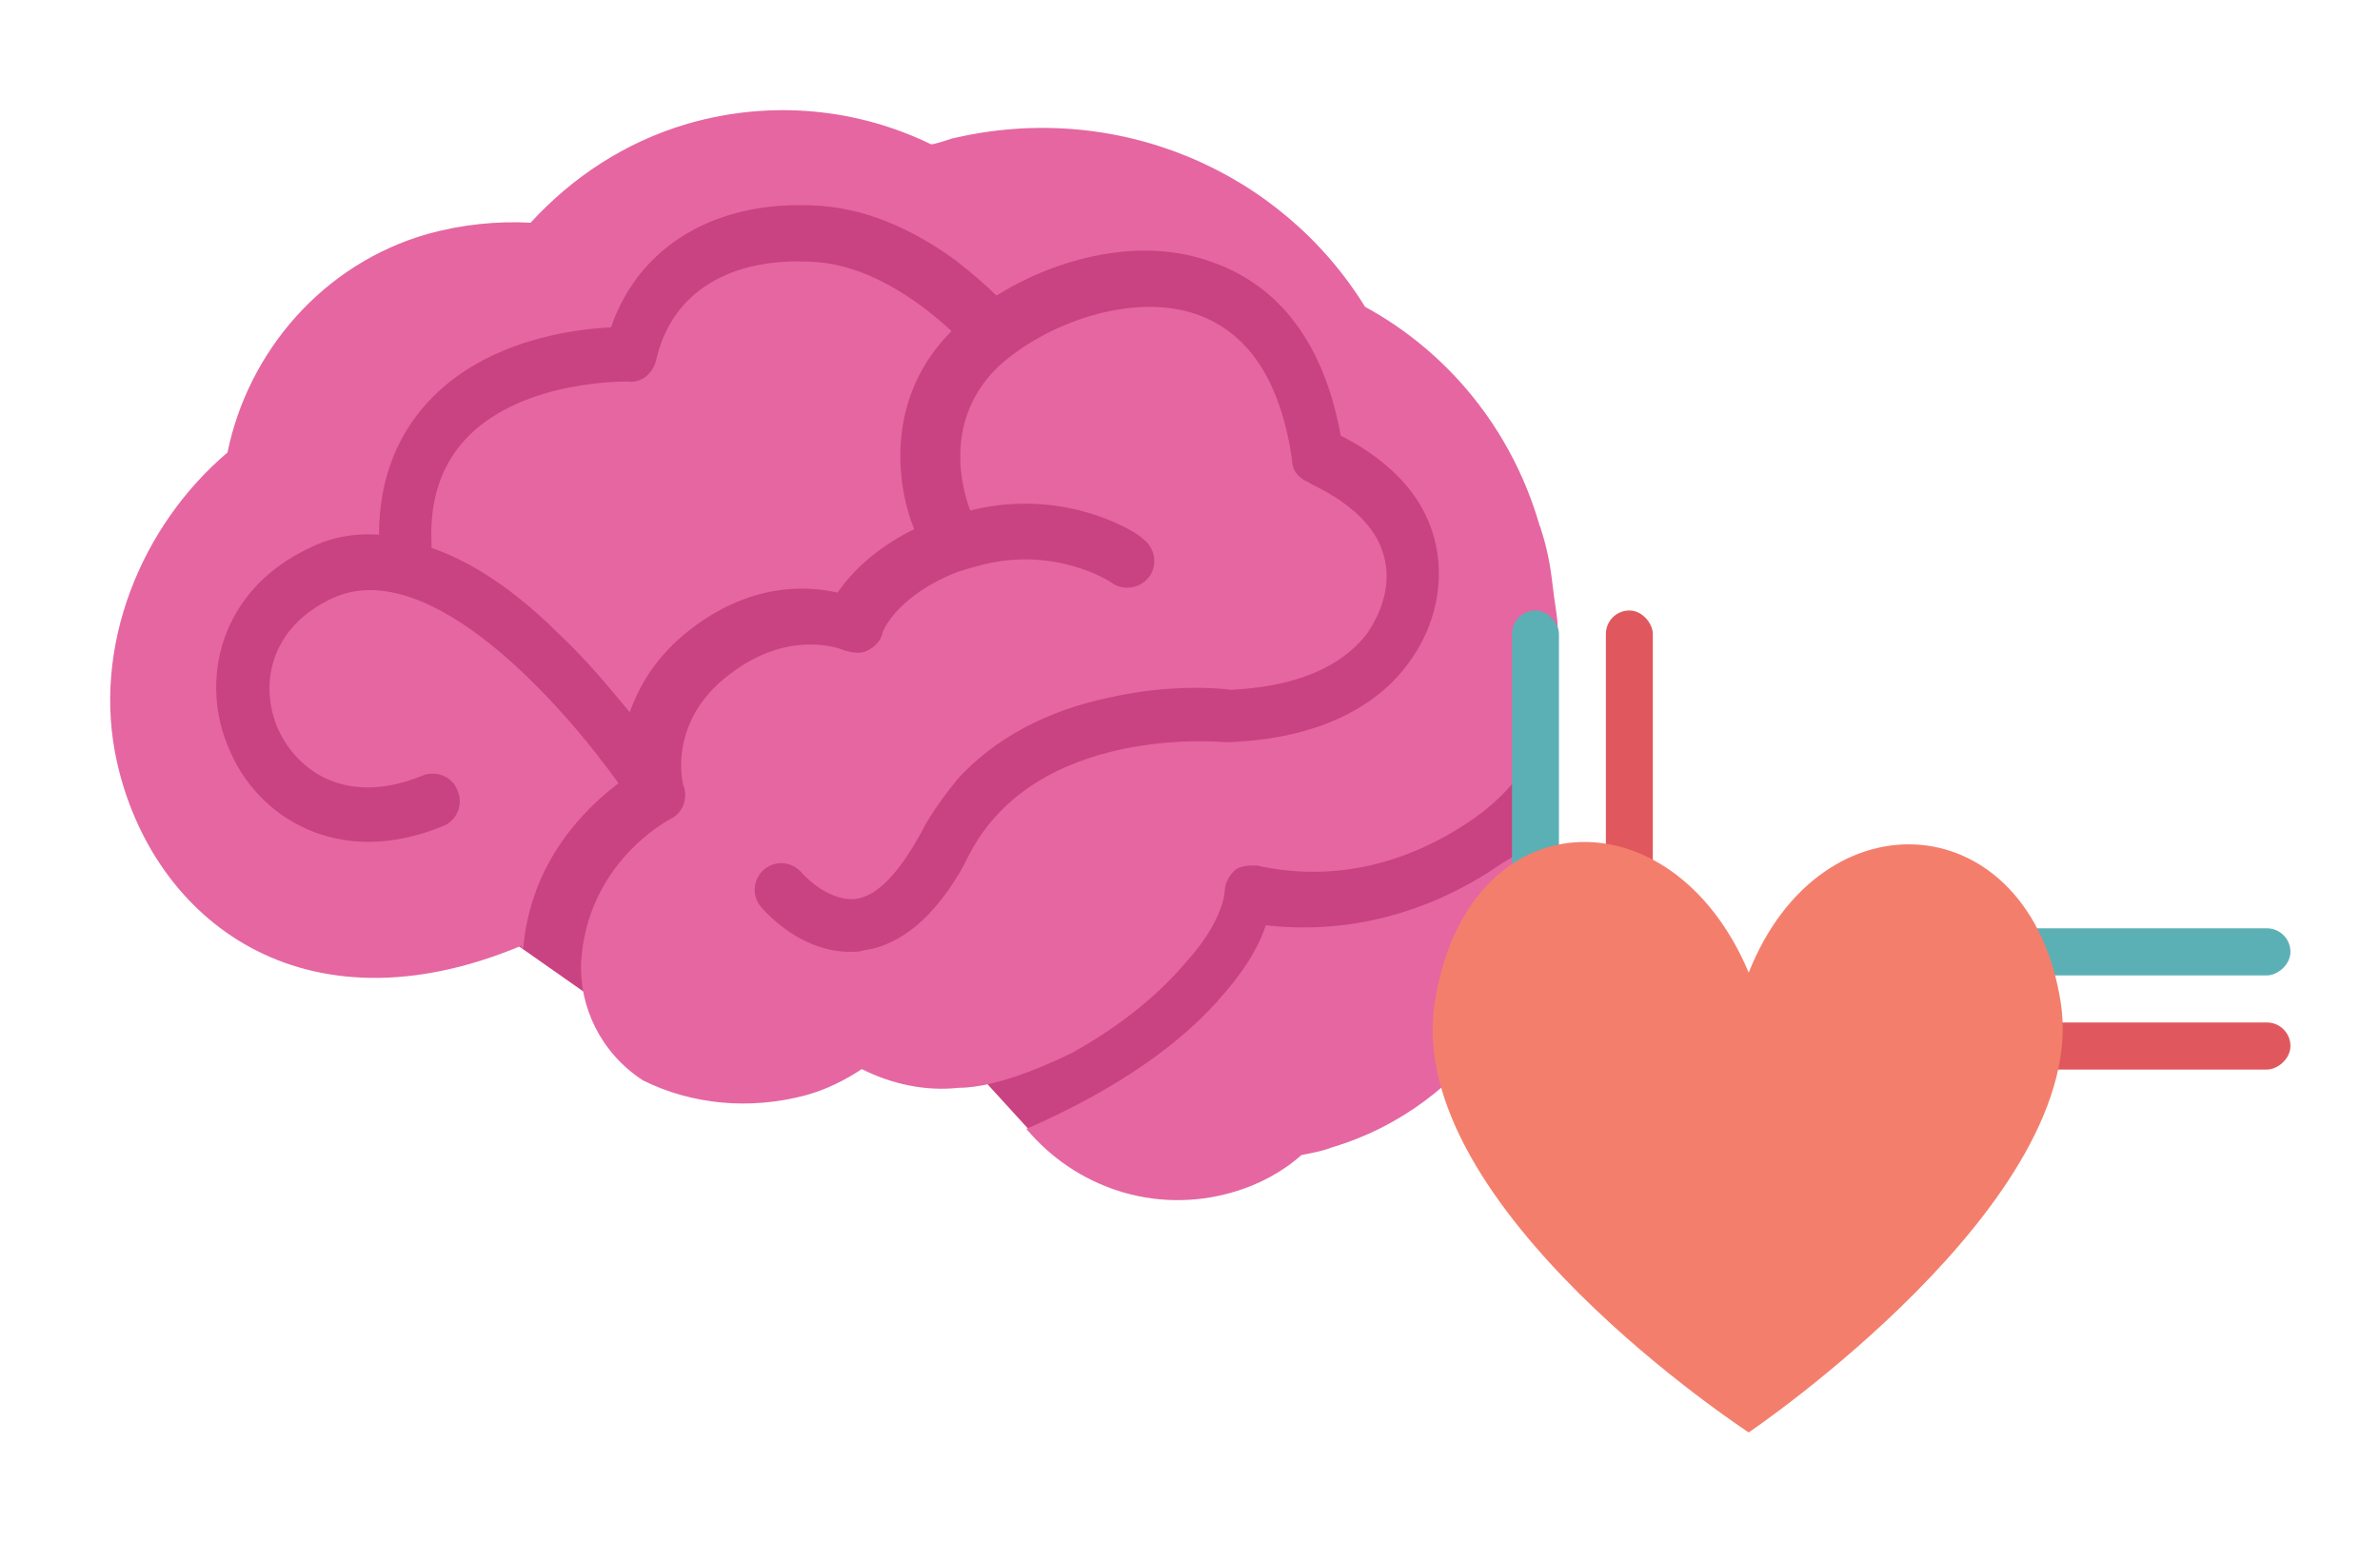 <svg width="108" height="70" viewBox="0 0 108 70" fill="none" xmlns="http://www.w3.org/2000/svg">
<path d="M21.804 41.726L27.15 45.474L43.18 47.419L46.661 51.235H55.575L64.405 44.706L69.616 38.391C69.616 38.391 70.687 38.176 70.348 31.138C69.923 24.015 62.707 17.655 62.707 17.655L54.896 9.26L40.548 7.988L29.171 9.26L16.097 17.655L8.456 29.188V37.074L14.144 42.501L22.804 39.363L21.804 41.726Z" fill="#C94281"/>
<path d="M68.14 39.194C64.829 41.483 61.093 42.416 57.442 41.992C57.188 42.755 56.678 43.773 55.66 44.96C53.707 47.334 50.65 49.454 46.575 51.235C48.783 53.864 52.348 55.136 55.914 54.118C57.103 53.779 58.206 53.185 59.056 52.422C59.48 52.337 59.989 52.252 60.414 52.083C66.696 50.217 70.737 44.136 69.973 37.861C69.549 38.37 68.819 38.77 68.14 39.194Z" fill="#E566A1"/>
<path d="M70.433 26.389C70.348 25.626 70.178 24.778 69.923 24.015C69.923 23.93 69.838 23.846 69.838 23.761C68.565 19.436 65.678 15.959 61.943 13.924C58.122 7.734 50.651 4.512 43.18 6.293C42.925 6.377 42.67 6.462 42.331 6.547C42.331 6.547 42.331 6.547 42.246 6.547C38.935 4.936 35.029 4.512 31.209 5.614C28.322 6.462 25.945 8.073 24.077 10.108C22.549 10.024 20.936 10.193 19.408 10.617C14.653 11.974 11.257 15.959 10.323 20.538C6.418 23.846 4.126 29.357 5.314 34.615C6.927 41.738 13.72 47.08 23.653 42.925C23.653 43.01 23.653 43.01 23.738 43.094C24.077 39.024 26.624 36.65 28.067 35.547C25.52 31.986 19.493 25.117 15.078 27.152C12.191 28.509 11.767 31.138 12.616 33.088C13.55 35.123 15.842 36.565 19.153 35.208C19.747 34.954 20.511 35.208 20.766 35.887C21.021 36.48 20.766 37.243 20.087 37.498C15.333 39.448 11.682 37.074 10.408 34.021C9.05 30.968 9.899 26.813 14.059 24.863C14.908 24.439 15.927 24.185 17.2 24.269C17.2 21.726 18.049 19.606 19.662 17.994C22.209 15.451 25.945 14.942 27.728 14.857C29.001 11.126 32.567 9.006 37.237 9.345C39.699 9.515 41.821 10.702 43.349 11.804C44.114 12.398 44.793 12.992 45.217 13.415C47.934 11.72 51.755 10.702 54.981 11.889C57.188 12.652 59.905 14.603 60.839 19.775C62.027 20.369 64.405 21.81 65.084 24.439C65.593 26.305 65.169 28.424 63.895 30.12C62.791 31.647 60.414 33.512 55.745 33.682C55.66 33.682 55.66 33.682 55.575 33.682C55.49 33.682 47 32.834 43.944 38.855C43.774 39.194 43.604 39.533 43.434 39.787C42.331 41.568 41.142 42.586 39.784 43.01C39.529 43.094 39.274 43.094 39.02 43.179C36.388 43.434 34.605 41.229 34.52 41.144C34.095 40.635 34.18 39.872 34.69 39.448C35.199 39.024 35.963 39.109 36.388 39.618C36.388 39.618 37.491 40.89 38.765 40.805C39.784 40.72 40.803 39.618 41.821 37.752C42.246 36.904 42.84 36.141 43.434 35.378C45.132 33.512 47.51 32.24 50.396 31.647C53.028 31.053 55.32 31.223 55.83 31.308C59.48 31.138 61.178 29.866 62.027 28.764C62.791 27.661 63.131 26.389 62.791 25.202C62.197 22.997 59.395 21.98 59.395 21.895C58.971 21.726 58.631 21.386 58.631 20.878C58.122 17.316 56.679 15.111 54.301 14.263C51.33 13.246 47.425 14.687 45.302 16.638C42.84 19.012 43.604 22.065 44.029 23.167C48.444 22.065 51.755 24.27 51.84 24.439C52.434 24.863 52.519 25.626 52.179 26.135C51.755 26.729 50.99 26.813 50.481 26.474C50.396 26.389 47.764 24.693 44.283 25.711C43.944 25.796 43.689 25.881 43.434 25.965C40.803 26.983 40.038 28.594 40.038 28.764C39.953 29.103 39.699 29.357 39.359 29.527C39.02 29.697 38.68 29.612 38.34 29.527C38.171 29.442 35.793 28.509 33.077 30.629C30.275 32.749 30.954 35.632 31.039 35.717C31.209 36.311 30.954 36.904 30.445 37.159C30.275 37.243 26.624 39.194 26.369 43.688C26.285 45.638 27.218 47.758 29.171 49.03C31.379 50.133 34.011 50.387 36.557 49.709C37.491 49.454 38.34 49.03 39.105 48.521C40.463 49.2 41.991 49.539 43.519 49.369C45.387 49.369 48.019 48.097 48.698 47.758C51.415 46.232 52.943 44.706 53.877 43.603C55.405 41.907 55.575 40.635 55.575 40.466C55.575 40.127 55.745 39.787 55.999 39.533C56.254 39.279 56.679 39.279 57.018 39.279C60.414 40.042 63.81 39.279 66.867 37.159C68.31 36.141 69.414 34.869 69.923 33.173C70.178 32.41 70.152 32.561 70.33 31.854C70.585 31.147 70.687 29.381 70.687 28.594C70.687 27.967 70.549 27.437 70.433 26.389Z" fill="#E566A1"/>
<path d="M36.982 11.889C33.162 11.635 30.445 13.246 29.766 16.383C29.596 16.977 29.087 17.401 28.492 17.316C28.407 17.316 23.823 17.231 21.276 19.775C20.087 20.962 19.493 22.574 19.578 24.609C19.578 24.694 19.578 24.778 19.578 24.863C21.276 25.457 23.229 26.644 25.351 28.764C26.625 29.951 27.728 31.308 28.577 32.325C29.002 31.138 29.766 29.781 31.294 28.594C34.011 26.474 36.558 26.559 38.001 26.898C38.595 26.05 39.614 24.948 41.482 24.015C40.633 21.895 40.208 17.994 43.18 15.027C42.076 14.009 39.699 12.059 36.982 11.889Z" fill="#E566A1"/>
<rect x="68.612" y="27.707" width="2.13" height="14.424" rx="1.065" fill="#5BB0B5"/>
<rect x="72.872" y="27.707" width="2.13" height="14.424" rx="1.065" fill="#E0585D"/>
<rect x="103.936" y="42.132" width="2.137" height="14.379" rx="1.068" transform="rotate(90 103.936 42.132)" fill="#5BB0B5"/>
<rect x="103.936" y="46.405" width="2.137" height="14.379" rx="1.068" transform="rotate(90 103.936 46.405)" fill="#E0585D"/>
<path fill-rule="evenodd" clip-rule="evenodd" d="M93.513 45.502C92.113 36.527 82.641 35.839 79.354 44.143C75.863 35.839 66.552 36.225 65.105 45.502C63.657 54.779 79.354 65.011 79.354 65.011C79.354 65.011 94.912 54.477 93.513 45.502Z" fill="#F47E6C"/>
</svg>
